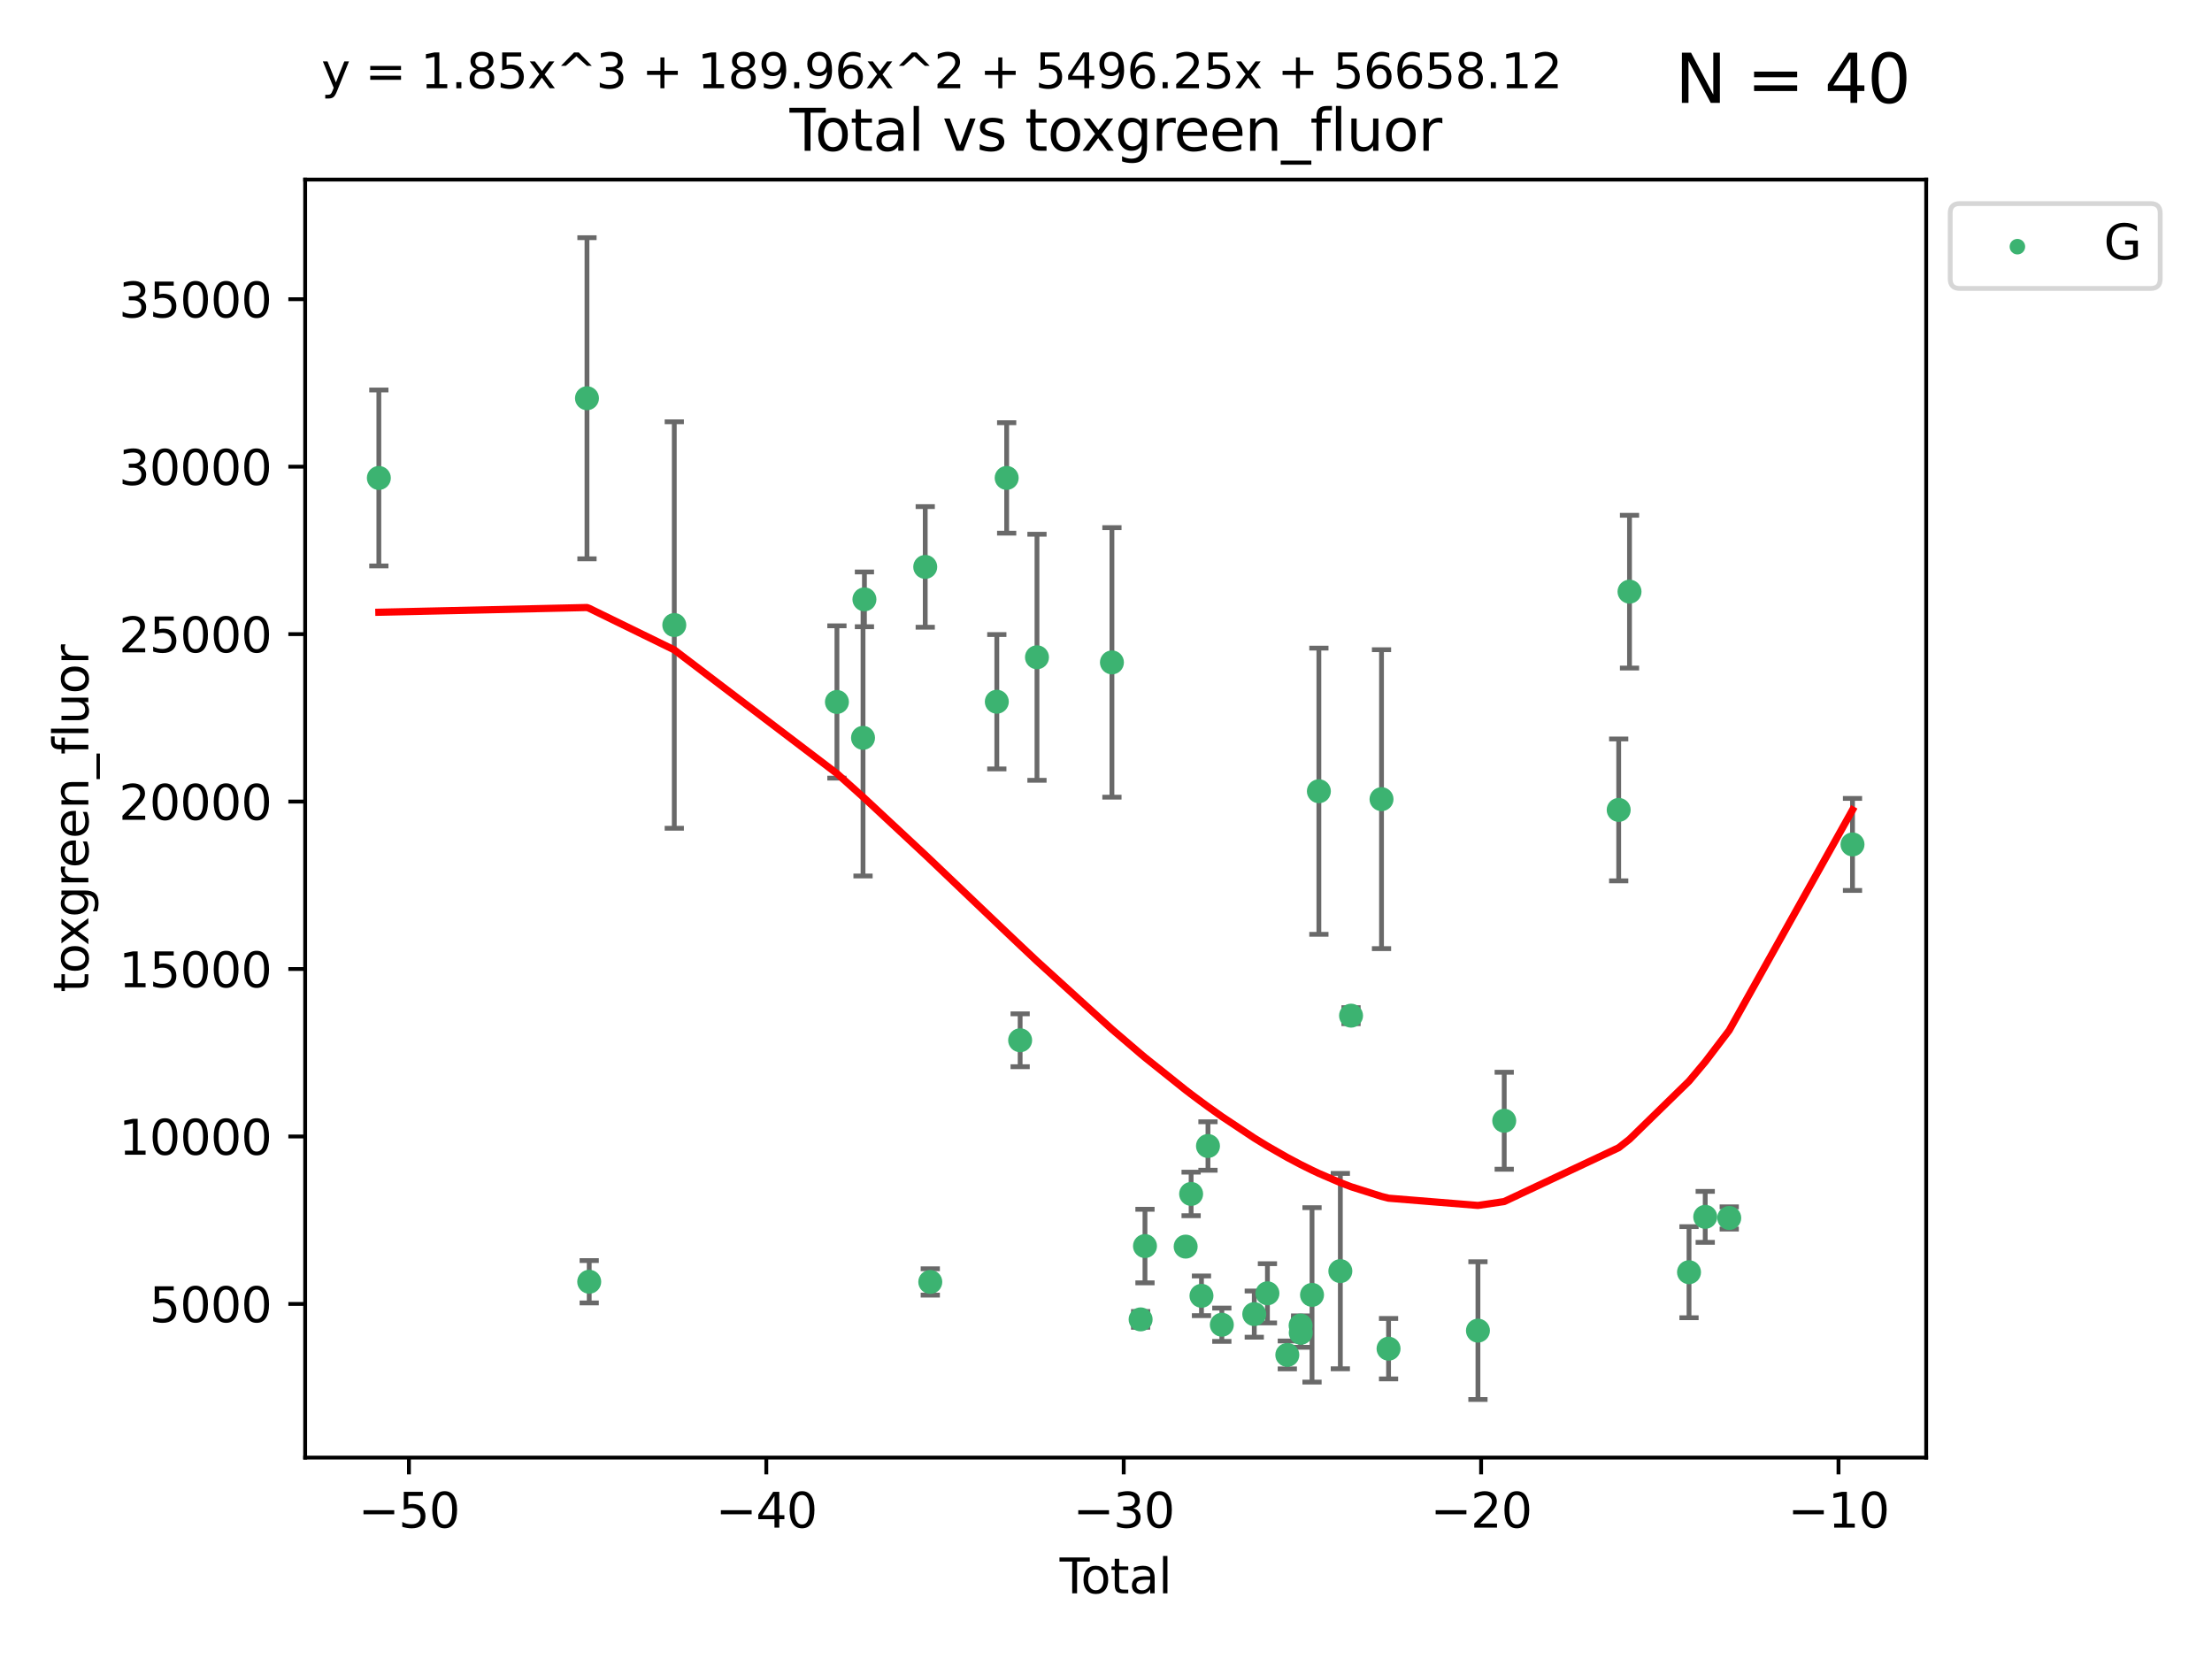 <?xml version="1.0" encoding="utf-8" standalone="no"?>
<!DOCTYPE svg PUBLIC "-//W3C//DTD SVG 1.1//EN"
  "http://www.w3.org/Graphics/SVG/1.1/DTD/svg11.dtd">
<svg xmlns:xlink="http://www.w3.org/1999/xlink" width="460.8pt" height="345.6pt" viewBox="0 0 460.8 345.6" xmlns="http://www.w3.org/2000/svg" version="1.1">
 <defs>
  <style type="text/css">*{stroke-linejoin: round; stroke-linecap: butt}</style>
 </defs>
 <g id="figure_1">
  <g id="patch_1">
   <path d="M 0 345.6 
L 460.8 345.6 
L 460.8 0 
L 0 0 
z
" style="fill: #ffffff"/>
  </g>
  <g id="axes_1">
   <g id="patch_2">
    <path d="M 63.571 303.64 
L 401.26 303.64 
L 401.26 37.411 
L 63.571 37.411 
z
" style="fill: #ffffff"/>
   </g>
   <g id="PathCollection_1">
    <defs>
     <path id="m4f829a50f1" d="M 0 1.118 
C 0.297 1.118 0.581 1 0.791 0.791 
C 1 0.581 1.118 0.297 1.118 0 
C 1.118 -0.297 1 -0.581 0.791 -0.791 
C 0.581 -1 0.297 -1.118 0 -1.118 
C -0.297 -1.118 -0.581 -1 -0.791 -0.791 
C -1 -0.581 -1.118 -0.297 -1.118 0 
C -1.118 0.297 -1 0.581 -0.791 0.791 
C -0.581 1 -0.297 1.118 0 1.118 
z
" style="stroke: #3cb371"/>
    </defs>
    <g clip-path="url(#p576bd94e1b)">
     <use xlink:href="#m4f829a50f1" x="78.921" y="99.568" style="fill: #3cb371; stroke: #3cb371"/>
     <use xlink:href="#m4f829a50f1" x="122.278" y="82.96" style="fill: #3cb371; stroke: #3cb371"/>
     <use xlink:href="#m4f829a50f1" x="122.745" y="267.011" style="fill: #3cb371; stroke: #3cb371"/>
     <use xlink:href="#m4f829a50f1" x="140.466" y="130.205" style="fill: #3cb371; stroke: #3cb371"/>
     <use xlink:href="#m4f829a50f1" x="174.347" y="146.233" style="fill: #3cb371; stroke: #3cb371"/>
     <use xlink:href="#m4f829a50f1" x="179.784" y="153.704" style="fill: #3cb371; stroke: #3cb371"/>
     <use xlink:href="#m4f829a50f1" x="180.076" y="124.857" style="fill: #3cb371; stroke: #3cb371"/>
     <use xlink:href="#m4f829a50f1" x="192.744" y="118.098" style="fill: #3cb371; stroke: #3cb371"/>
     <use xlink:href="#m4f829a50f1" x="193.795" y="267.051" style="fill: #3cb371; stroke: #3cb371"/>
     <use xlink:href="#m4f829a50f1" x="207.655" y="146.182" style="fill: #3cb371; stroke: #3cb371"/>
     <use xlink:href="#m4f829a50f1" x="209.708" y="99.56" style="fill: #3cb371; stroke: #3cb371"/>
     <use xlink:href="#m4f829a50f1" x="212.514" y="216.706" style="fill: #3cb371; stroke: #3cb371"/>
     <use xlink:href="#m4f829a50f1" x="216.022" y="136.922" style="fill: #3cb371; stroke: #3cb371"/>
     <use xlink:href="#m4f829a50f1" x="231.636" y="137.991" style="fill: #3cb371; stroke: #3cb371"/>
     <use xlink:href="#m4f829a50f1" x="237.612" y="274.852" style="fill: #3cb371; stroke: #3cb371"/>
     <use xlink:href="#m4f829a50f1" x="238.521" y="259.579" style="fill: #3cb371; stroke: #3cb371"/>
     <use xlink:href="#m4f829a50f1" x="246.995" y="259.692" style="fill: #3cb371; stroke: #3cb371"/>
     <use xlink:href="#m4f829a50f1" x="248.132" y="248.718" style="fill: #3cb371; stroke: #3cb371"/>
     <use xlink:href="#m4f829a50f1" x="250.289" y="269.94" style="fill: #3cb371; stroke: #3cb371"/>
     <use xlink:href="#m4f829a50f1" x="251.643" y="238.732" style="fill: #3cb371; stroke: #3cb371"/>
     <use xlink:href="#m4f829a50f1" x="254.53" y="275.967" style="fill: #3cb371; stroke: #3cb371"/>
     <use xlink:href="#m4f829a50f1" x="261.288" y="273.753" style="fill: #3cb371; stroke: #3cb371"/>
     <use xlink:href="#m4f829a50f1" x="264.028" y="269.422" style="fill: #3cb371; stroke: #3cb371"/>
     <use xlink:href="#m4f829a50f1" x="268.172" y="282.255" style="fill: #3cb371; stroke: #3cb371"/>
     <use xlink:href="#m4f829a50f1" x="270.942" y="276.133" style="fill: #3cb371; stroke: #3cb371"/>
     <use xlink:href="#m4f829a50f1" x="270.973" y="277.644" style="fill: #3cb371; stroke: #3cb371"/>
     <use xlink:href="#m4f829a50f1" x="273.319" y="269.747" style="fill: #3cb371; stroke: #3cb371"/>
     <use xlink:href="#m4f829a50f1" x="274.747" y="164.829" style="fill: #3cb371; stroke: #3cb371"/>
     <use xlink:href="#m4f829a50f1" x="279.217" y="264.794" style="fill: #3cb371; stroke: #3cb371"/>
     <use xlink:href="#m4f829a50f1" x="281.447" y="211.581" style="fill: #3cb371; stroke: #3cb371"/>
     <use xlink:href="#m4f829a50f1" x="287.795" y="166.481" style="fill: #3cb371; stroke: #3cb371"/>
     <use xlink:href="#m4f829a50f1" x="289.262" y="280.956" style="fill: #3cb371; stroke: #3cb371"/>
     <use xlink:href="#m4f829a50f1" x="307.883" y="277.195" style="fill: #3cb371; stroke: #3cb371"/>
     <use xlink:href="#m4f829a50f1" x="313.358" y="233.473" style="fill: #3cb371; stroke: #3cb371"/>
     <use xlink:href="#m4f829a50f1" x="337.204" y="168.718" style="fill: #3cb371; stroke: #3cb371"/>
     <use xlink:href="#m4f829a50f1" x="339.458" y="123.252" style="fill: #3cb371; stroke: #3cb371"/>
     <use xlink:href="#m4f829a50f1" x="351.854" y="265.024" style="fill: #3cb371; stroke: #3cb371"/>
     <use xlink:href="#m4f829a50f1" x="355.23" y="253.492" style="fill: #3cb371; stroke: #3cb371"/>
     <use xlink:href="#m4f829a50f1" x="360.232" y="253.723" style="fill: #3cb371; stroke: #3cb371"/>
     <use xlink:href="#m4f829a50f1" x="385.911" y="175.91" style="fill: #3cb371; stroke: #3cb371"/>
    </g>
   </g>
   <g id="matplotlib.axis_1">
    <g id="xtick_1">
     <g id="line2d_1">
      <defs>
       <path id="me214d9be31" d="M 0 0 
L 0 3.5 
" style="stroke: #000000; stroke-width: 0.8"/>
      </defs>
      <g>
       <use xlink:href="#me214d9be31" x="85.187" y="303.64" style="stroke: #000000; stroke-width: 0.8"/>
      </g>
     </g>
     <g id="text_1">
      <!-- −50 -->
      <g transform="translate(74.634 318.238)scale(0.1 -0.1)">
       <defs>
        <path id="DejaVuSans-2212" d="M 678 2272 
L 4684 2272 
L 4684 1741 
L 678 1741 
L 678 2272 
z
" transform="scale(0.016)"/>
        <path id="DejaVuSans-35" d="M 691 4666 
L 3169 4666 
L 3169 4134 
L 1269 4134 
L 1269 2991 
Q 1406 3038 1543 3061 
Q 1681 3084 1819 3084 
Q 2600 3084 3056 2656 
Q 3513 2228 3513 1497 
Q 3513 744 3044 326 
Q 2575 -91 1722 -91 
Q 1428 -91 1123 -41 
Q 819 9 494 109 
L 494 744 
Q 775 591 1075 516 
Q 1375 441 1709 441 
Q 2250 441 2565 725 
Q 2881 1009 2881 1497 
Q 2881 1984 2565 2268 
Q 2250 2553 1709 2553 
Q 1456 2553 1204 2497 
Q 953 2441 691 2322 
L 691 4666 
z
" transform="scale(0.016)"/>
        <path id="DejaVuSans-30" d="M 2034 4250 
Q 1547 4250 1301 3770 
Q 1056 3291 1056 2328 
Q 1056 1369 1301 889 
Q 1547 409 2034 409 
Q 2525 409 2770 889 
Q 3016 1369 3016 2328 
Q 3016 3291 2770 3770 
Q 2525 4250 2034 4250 
z
M 2034 4750 
Q 2819 4750 3233 4129 
Q 3647 3509 3647 2328 
Q 3647 1150 3233 529 
Q 2819 -91 2034 -91 
Q 1250 -91 836 529 
Q 422 1150 422 2328 
Q 422 3509 836 4129 
Q 1250 4750 2034 4750 
z
" transform="scale(0.016)"/>
       </defs>
       <use xlink:href="#DejaVuSans-2212"/>
       <use xlink:href="#DejaVuSans-35" x="83.789"/>
       <use xlink:href="#DejaVuSans-30" x="147.412"/>
      </g>
     </g>
    </g>
    <g id="xtick_2">
     <g id="line2d_2">
      <g>
       <use xlink:href="#me214d9be31" x="159.638" y="303.64" style="stroke: #000000; stroke-width: 0.8"/>
      </g>
     </g>
     <g id="text_2">
      <!-- −40 -->
      <g transform="translate(149.086 318.238)scale(0.1 -0.1)">
       <defs>
        <path id="DejaVuSans-34" d="M 2419 4116 
L 825 1625 
L 2419 1625 
L 2419 4116 
z
M 2253 4666 
L 3047 4666 
L 3047 1625 
L 3713 1625 
L 3713 1100 
L 3047 1100 
L 3047 0 
L 2419 0 
L 2419 1100 
L 313 1100 
L 313 1709 
L 2253 4666 
z
" transform="scale(0.016)"/>
       </defs>
       <use xlink:href="#DejaVuSans-2212"/>
       <use xlink:href="#DejaVuSans-34" x="83.789"/>
       <use xlink:href="#DejaVuSans-30" x="147.412"/>
      </g>
     </g>
    </g>
    <g id="xtick_3">
     <g id="line2d_3">
      <g>
       <use xlink:href="#me214d9be31" x="234.089" y="303.64" style="stroke: #000000; stroke-width: 0.8"/>
      </g>
     </g>
     <g id="text_3">
      <!-- −30 -->
      <g transform="translate(223.537 318.238)scale(0.1 -0.1)">
       <defs>
        <path id="DejaVuSans-33" d="M 2597 2516 
Q 3050 2419 3304 2112 
Q 3559 1806 3559 1356 
Q 3559 666 3084 287 
Q 2609 -91 1734 -91 
Q 1441 -91 1130 -33 
Q 819 25 488 141 
L 488 750 
Q 750 597 1062 519 
Q 1375 441 1716 441 
Q 2309 441 2620 675 
Q 2931 909 2931 1356 
Q 2931 1769 2642 2001 
Q 2353 2234 1838 2234 
L 1294 2234 
L 1294 2753 
L 1863 2753 
Q 2328 2753 2575 2939 
Q 2822 3125 2822 3475 
Q 2822 3834 2567 4026 
Q 2313 4219 1838 4219 
Q 1578 4219 1281 4162 
Q 984 4106 628 3988 
L 628 4550 
Q 988 4650 1302 4700 
Q 1616 4750 1894 4750 
Q 2613 4750 3031 4423 
Q 3450 4097 3450 3541 
Q 3450 3153 3228 2886 
Q 3006 2619 2597 2516 
z
" transform="scale(0.016)"/>
       </defs>
       <use xlink:href="#DejaVuSans-2212"/>
       <use xlink:href="#DejaVuSans-33" x="83.789"/>
       <use xlink:href="#DejaVuSans-30" x="147.412"/>
      </g>
     </g>
    </g>
    <g id="xtick_4">
     <g id="line2d_4">
      <g>
       <use xlink:href="#me214d9be31" x="308.541" y="303.64" style="stroke: #000000; stroke-width: 0.8"/>
      </g>
     </g>
     <g id="text_4">
      <!-- −20 -->
      <g transform="translate(297.988 318.238)scale(0.1 -0.1)">
       <defs>
        <path id="DejaVuSans-32" d="M 1228 531 
L 3431 531 
L 3431 0 
L 469 0 
L 469 531 
Q 828 903 1448 1529 
Q 2069 2156 2228 2338 
Q 2531 2678 2651 2914 
Q 2772 3150 2772 3378 
Q 2772 3750 2511 3984 
Q 2250 4219 1831 4219 
Q 1534 4219 1204 4116 
Q 875 4013 500 3803 
L 500 4441 
Q 881 4594 1212 4672 
Q 1544 4750 1819 4750 
Q 2544 4750 2975 4387 
Q 3406 4025 3406 3419 
Q 3406 3131 3298 2873 
Q 3191 2616 2906 2266 
Q 2828 2175 2409 1742 
Q 1991 1309 1228 531 
z
" transform="scale(0.016)"/>
       </defs>
       <use xlink:href="#DejaVuSans-2212"/>
       <use xlink:href="#DejaVuSans-32" x="83.789"/>
       <use xlink:href="#DejaVuSans-30" x="147.412"/>
      </g>
     </g>
    </g>
    <g id="xtick_5">
     <g id="line2d_5">
      <g>
       <use xlink:href="#me214d9be31" x="382.992" y="303.64" style="stroke: #000000; stroke-width: 0.8"/>
      </g>
     </g>
     <g id="text_5">
      <!-- −10 -->
      <g transform="translate(372.44 318.238)scale(0.1 -0.1)">
       <defs>
        <path id="DejaVuSans-31" d="M 794 531 
L 1825 531 
L 1825 4091 
L 703 3866 
L 703 4441 
L 1819 4666 
L 2450 4666 
L 2450 531 
L 3481 531 
L 3481 0 
L 794 0 
L 794 531 
z
" transform="scale(0.016)"/>
       </defs>
       <use xlink:href="#DejaVuSans-2212"/>
       <use xlink:href="#DejaVuSans-31" x="83.789"/>
       <use xlink:href="#DejaVuSans-30" x="147.412"/>
      </g>
     </g>
    </g>
    <g id="text_6">
     <!-- Total -->
     <g transform="translate(220.739 331.917)scale(0.1 -0.1)">
      <defs>
       <path id="DejaVuSans-54" d="M -19 4666 
L 3928 4666 
L 3928 4134 
L 2272 4134 
L 2272 0 
L 1638 0 
L 1638 4134 
L -19 4134 
L -19 4666 
z
" transform="scale(0.016)"/>
       <path id="DejaVuSans-6f" d="M 1959 3097 
Q 1497 3097 1228 2736 
Q 959 2375 959 1747 
Q 959 1119 1226 758 
Q 1494 397 1959 397 
Q 2419 397 2687 759 
Q 2956 1122 2956 1747 
Q 2956 2369 2687 2733 
Q 2419 3097 1959 3097 
z
M 1959 3584 
Q 2709 3584 3137 3096 
Q 3566 2609 3566 1747 
Q 3566 888 3137 398 
Q 2709 -91 1959 -91 
Q 1206 -91 779 398 
Q 353 888 353 1747 
Q 353 2609 779 3096 
Q 1206 3584 1959 3584 
z
" transform="scale(0.016)"/>
       <path id="DejaVuSans-74" d="M 1172 4494 
L 1172 3500 
L 2356 3500 
L 2356 3053 
L 1172 3053 
L 1172 1153 
Q 1172 725 1289 603 
Q 1406 481 1766 481 
L 2356 481 
L 2356 0 
L 1766 0 
Q 1100 0 847 248 
Q 594 497 594 1153 
L 594 3053 
L 172 3053 
L 172 3500 
L 594 3500 
L 594 4494 
L 1172 4494 
z
" transform="scale(0.016)"/>
       <path id="DejaVuSans-61" d="M 2194 1759 
Q 1497 1759 1228 1600 
Q 959 1441 959 1056 
Q 959 750 1161 570 
Q 1363 391 1709 391 
Q 2188 391 2477 730 
Q 2766 1069 2766 1631 
L 2766 1759 
L 2194 1759 
z
M 3341 1997 
L 3341 0 
L 2766 0 
L 2766 531 
Q 2569 213 2275 61 
Q 1981 -91 1556 -91 
Q 1019 -91 701 211 
Q 384 513 384 1019 
Q 384 1609 779 1909 
Q 1175 2209 1959 2209 
L 2766 2209 
L 2766 2266 
Q 2766 2663 2505 2880 
Q 2244 3097 1772 3097 
Q 1472 3097 1187 3025 
Q 903 2953 641 2809 
L 641 3341 
Q 956 3463 1253 3523 
Q 1550 3584 1831 3584 
Q 2591 3584 2966 3190 
Q 3341 2797 3341 1997 
z
" transform="scale(0.016)"/>
       <path id="DejaVuSans-6c" d="M 603 4863 
L 1178 4863 
L 1178 0 
L 603 0 
L 603 4863 
z
" transform="scale(0.016)"/>
      </defs>
      <use xlink:href="#DejaVuSans-54"/>
      <use xlink:href="#DejaVuSans-6f" x="44.084"/>
      <use xlink:href="#DejaVuSans-74" x="105.266"/>
      <use xlink:href="#DejaVuSans-61" x="144.475"/>
      <use xlink:href="#DejaVuSans-6c" x="205.754"/>
     </g>
    </g>
   </g>
   <g id="matplotlib.axis_2">
    <g id="ytick_1">
     <g id="line2d_6">
      <defs>
       <path id="m9dea9aa4d3" d="M 0 0 
L -3.5 0 
" style="stroke: #000000; stroke-width: 0.8"/>
      </defs>
      <g>
       <use xlink:href="#m9dea9aa4d3" x="63.571" y="271.633" style="stroke: #000000; stroke-width: 0.8"/>
      </g>
     </g>
     <g id="text_7">
      <!-- 5000 -->
      <g transform="translate(31.121 275.432)scale(0.1 -0.1)">
       <use xlink:href="#DejaVuSans-35"/>
       <use xlink:href="#DejaVuSans-30" x="63.623"/>
       <use xlink:href="#DejaVuSans-30" x="127.246"/>
       <use xlink:href="#DejaVuSans-30" x="190.869"/>
      </g>
     </g>
    </g>
    <g id="ytick_2">
     <g id="line2d_7">
      <g>
       <use xlink:href="#m9dea9aa4d3" x="63.571" y="236.749" style="stroke: #000000; stroke-width: 0.8"/>
      </g>
     </g>
     <g id="text_8">
      <!-- 10000 -->
      <g transform="translate(24.759 240.548)scale(0.1 -0.1)">
       <use xlink:href="#DejaVuSans-31"/>
       <use xlink:href="#DejaVuSans-30" x="63.623"/>
       <use xlink:href="#DejaVuSans-30" x="127.246"/>
       <use xlink:href="#DejaVuSans-30" x="190.869"/>
       <use xlink:href="#DejaVuSans-30" x="254.492"/>
      </g>
     </g>
    </g>
    <g id="ytick_3">
     <g id="line2d_8">
      <g>
       <use xlink:href="#m9dea9aa4d3" x="63.571" y="201.865" style="stroke: #000000; stroke-width: 0.8"/>
      </g>
     </g>
     <g id="text_9">
      <!-- 15000 -->
      <g transform="translate(24.759 205.664)scale(0.1 -0.1)">
       <use xlink:href="#DejaVuSans-31"/>
       <use xlink:href="#DejaVuSans-35" x="63.623"/>
       <use xlink:href="#DejaVuSans-30" x="127.246"/>
       <use xlink:href="#DejaVuSans-30" x="190.869"/>
       <use xlink:href="#DejaVuSans-30" x="254.492"/>
      </g>
     </g>
    </g>
    <g id="ytick_4">
     <g id="line2d_9">
      <g>
       <use xlink:href="#m9dea9aa4d3" x="63.571" y="166.981" style="stroke: #000000; stroke-width: 0.8"/>
      </g>
     </g>
     <g id="text_10">
      <!-- 20000 -->
      <g transform="translate(24.759 170.78)scale(0.1 -0.1)">
       <use xlink:href="#DejaVuSans-32"/>
       <use xlink:href="#DejaVuSans-30" x="63.623"/>
       <use xlink:href="#DejaVuSans-30" x="127.246"/>
       <use xlink:href="#DejaVuSans-30" x="190.869"/>
       <use xlink:href="#DejaVuSans-30" x="254.492"/>
      </g>
     </g>
    </g>
    <g id="ytick_5">
     <g id="line2d_10">
      <g>
       <use xlink:href="#m9dea9aa4d3" x="63.571" y="132.097" style="stroke: #000000; stroke-width: 0.8"/>
      </g>
     </g>
     <g id="text_11">
      <!-- 25000 -->
      <g transform="translate(24.759 135.896)scale(0.1 -0.1)">
       <use xlink:href="#DejaVuSans-32"/>
       <use xlink:href="#DejaVuSans-35" x="63.623"/>
       <use xlink:href="#DejaVuSans-30" x="127.246"/>
       <use xlink:href="#DejaVuSans-30" x="190.869"/>
       <use xlink:href="#DejaVuSans-30" x="254.492"/>
      </g>
     </g>
    </g>
    <g id="ytick_6">
     <g id="line2d_11">
      <g>
       <use xlink:href="#m9dea9aa4d3" x="63.571" y="97.213" style="stroke: #000000; stroke-width: 0.8"/>
      </g>
     </g>
     <g id="text_12">
      <!-- 30000 -->
      <g transform="translate(24.759 101.013)scale(0.1 -0.1)">
       <use xlink:href="#DejaVuSans-33"/>
       <use xlink:href="#DejaVuSans-30" x="63.623"/>
       <use xlink:href="#DejaVuSans-30" x="127.246"/>
       <use xlink:href="#DejaVuSans-30" x="190.869"/>
       <use xlink:href="#DejaVuSans-30" x="254.492"/>
      </g>
     </g>
    </g>
    <g id="ytick_7">
     <g id="line2d_12">
      <g>
       <use xlink:href="#m9dea9aa4d3" x="63.571" y="62.33" style="stroke: #000000; stroke-width: 0.8"/>
      </g>
     </g>
     <g id="text_13">
      <!-- 35000 -->
      <g transform="translate(24.759 66.129)scale(0.1 -0.1)">
       <use xlink:href="#DejaVuSans-33"/>
       <use xlink:href="#DejaVuSans-35" x="63.623"/>
       <use xlink:href="#DejaVuSans-30" x="127.246"/>
       <use xlink:href="#DejaVuSans-30" x="190.869"/>
       <use xlink:href="#DejaVuSans-30" x="254.492"/>
      </g>
     </g>
    </g>
    <g id="text_14">
     <!-- toxgreen_fluor -->
     <g transform="translate(18.401 206.72)rotate(-90)scale(0.1 -0.1)">
      <defs>
       <path id="DejaVuSans-78" d="M 3513 3500 
L 2247 1797 
L 3578 0 
L 2900 0 
L 1881 1375 
L 863 0 
L 184 0 
L 1544 1831 
L 300 3500 
L 978 3500 
L 1906 2253 
L 2834 3500 
L 3513 3500 
z
" transform="scale(0.016)"/>
       <path id="DejaVuSans-67" d="M 2906 1791 
Q 2906 2416 2648 2759 
Q 2391 3103 1925 3103 
Q 1463 3103 1205 2759 
Q 947 2416 947 1791 
Q 947 1169 1205 825 
Q 1463 481 1925 481 
Q 2391 481 2648 825 
Q 2906 1169 2906 1791 
z
M 3481 434 
Q 3481 -459 3084 -895 
Q 2688 -1331 1869 -1331 
Q 1566 -1331 1297 -1286 
Q 1028 -1241 775 -1147 
L 775 -588 
Q 1028 -725 1275 -790 
Q 1522 -856 1778 -856 
Q 2344 -856 2625 -561 
Q 2906 -266 2906 331 
L 2906 616 
Q 2728 306 2450 153 
Q 2172 0 1784 0 
Q 1141 0 747 490 
Q 353 981 353 1791 
Q 353 2603 747 3093 
Q 1141 3584 1784 3584 
Q 2172 3584 2450 3431 
Q 2728 3278 2906 2969 
L 2906 3500 
L 3481 3500 
L 3481 434 
z
" transform="scale(0.016)"/>
       <path id="DejaVuSans-72" d="M 2631 2963 
Q 2534 3019 2420 3045 
Q 2306 3072 2169 3072 
Q 1681 3072 1420 2755 
Q 1159 2438 1159 1844 
L 1159 0 
L 581 0 
L 581 3500 
L 1159 3500 
L 1159 2956 
Q 1341 3275 1631 3429 
Q 1922 3584 2338 3584 
Q 2397 3584 2469 3576 
Q 2541 3569 2628 3553 
L 2631 2963 
z
" transform="scale(0.016)"/>
       <path id="DejaVuSans-65" d="M 3597 1894 
L 3597 1613 
L 953 1613 
Q 991 1019 1311 708 
Q 1631 397 2203 397 
Q 2534 397 2845 478 
Q 3156 559 3463 722 
L 3463 178 
Q 3153 47 2828 -22 
Q 2503 -91 2169 -91 
Q 1331 -91 842 396 
Q 353 884 353 1716 
Q 353 2575 817 3079 
Q 1281 3584 2069 3584 
Q 2775 3584 3186 3129 
Q 3597 2675 3597 1894 
z
M 3022 2063 
Q 3016 2534 2758 2815 
Q 2500 3097 2075 3097 
Q 1594 3097 1305 2825 
Q 1016 2553 972 2059 
L 3022 2063 
z
" transform="scale(0.016)"/>
       <path id="DejaVuSans-6e" d="M 3513 2113 
L 3513 0 
L 2938 0 
L 2938 2094 
Q 2938 2591 2744 2837 
Q 2550 3084 2163 3084 
Q 1697 3084 1428 2787 
Q 1159 2491 1159 1978 
L 1159 0 
L 581 0 
L 581 3500 
L 1159 3500 
L 1159 2956 
Q 1366 3272 1645 3428 
Q 1925 3584 2291 3584 
Q 2894 3584 3203 3211 
Q 3513 2838 3513 2113 
z
" transform="scale(0.016)"/>
       <path id="DejaVuSans-5f" d="M 3263 -1063 
L 3263 -1509 
L -63 -1509 
L -63 -1063 
L 3263 -1063 
z
" transform="scale(0.016)"/>
       <path id="DejaVuSans-66" d="M 2375 4863 
L 2375 4384 
L 1825 4384 
Q 1516 4384 1395 4259 
Q 1275 4134 1275 3809 
L 1275 3500 
L 2222 3500 
L 2222 3053 
L 1275 3053 
L 1275 0 
L 697 0 
L 697 3053 
L 147 3053 
L 147 3500 
L 697 3500 
L 697 3744 
Q 697 4328 969 4595 
Q 1241 4863 1831 4863 
L 2375 4863 
z
" transform="scale(0.016)"/>
       <path id="DejaVuSans-75" d="M 544 1381 
L 544 3500 
L 1119 3500 
L 1119 1403 
Q 1119 906 1312 657 
Q 1506 409 1894 409 
Q 2359 409 2629 706 
Q 2900 1003 2900 1516 
L 2900 3500 
L 3475 3500 
L 3475 0 
L 2900 0 
L 2900 538 
Q 2691 219 2414 64 
Q 2138 -91 1772 -91 
Q 1169 -91 856 284 
Q 544 659 544 1381 
z
M 1991 3584 
L 1991 3584 
z
" transform="scale(0.016)"/>
      </defs>
      <use xlink:href="#DejaVuSans-74"/>
      <use xlink:href="#DejaVuSans-6f" x="39.209"/>
      <use xlink:href="#DejaVuSans-78" x="97.266"/>
      <use xlink:href="#DejaVuSans-67" x="156.445"/>
      <use xlink:href="#DejaVuSans-72" x="219.922"/>
      <use xlink:href="#DejaVuSans-65" x="258.785"/>
      <use xlink:href="#DejaVuSans-65" x="320.309"/>
      <use xlink:href="#DejaVuSans-6e" x="381.832"/>
      <use xlink:href="#DejaVuSans-5f" x="445.211"/>
      <use xlink:href="#DejaVuSans-66" x="495.211"/>
      <use xlink:href="#DejaVuSans-6c" x="530.416"/>
      <use xlink:href="#DejaVuSans-75" x="558.199"/>
      <use xlink:href="#DejaVuSans-6f" x="621.578"/>
      <use xlink:href="#DejaVuSans-72" x="682.76"/>
     </g>
    </g>
   </g>
   <g id="LineCollection_1">
    <path d="M 78.921 117.897 
L 78.921 81.238 
" clip-path="url(#p576bd94e1b)" style="fill: none; stroke: #696969"/>
    <path d="M 122.278 116.408 
L 122.278 49.513 
" clip-path="url(#p576bd94e1b)" style="fill: none; stroke: #696969"/>
    <path d="M 122.745 271.423 
L 122.745 262.598 
" clip-path="url(#p576bd94e1b)" style="fill: none; stroke: #696969"/>
    <path d="M 140.466 172.542 
L 140.466 87.867 
" clip-path="url(#p576bd94e1b)" style="fill: none; stroke: #696969"/>
    <path d="M 174.347 162.094 
L 174.347 130.372 
" clip-path="url(#p576bd94e1b)" style="fill: none; stroke: #696969"/>
    <path d="M 179.784 182.486 
L 179.784 124.923 
" clip-path="url(#p576bd94e1b)" style="fill: none; stroke: #696969"/>
    <path d="M 180.076 130.561 
L 180.076 119.154 
" clip-path="url(#p576bd94e1b)" style="fill: none; stroke: #696969"/>
    <path d="M 192.744 130.662 
L 192.744 105.533 
" clip-path="url(#p576bd94e1b)" style="fill: none; stroke: #696969"/>
    <path d="M 193.795 269.797 
L 193.795 264.305 
" clip-path="url(#p576bd94e1b)" style="fill: none; stroke: #696969"/>
    <path d="M 207.655 160.176 
L 207.655 132.188 
" clip-path="url(#p576bd94e1b)" style="fill: none; stroke: #696969"/>
    <path d="M 209.708 111.064 
L 209.708 88.056 
" clip-path="url(#p576bd94e1b)" style="fill: none; stroke: #696969"/>
    <path d="M 212.514 222.216 
L 212.514 211.197 
" clip-path="url(#p576bd94e1b)" style="fill: none; stroke: #696969"/>
    <path d="M 216.022 162.552 
L 216.022 111.293 
" clip-path="url(#p576bd94e1b)" style="fill: none; stroke: #696969"/>
    <path d="M 231.636 166.064 
L 231.636 109.918 
" clip-path="url(#p576bd94e1b)" style="fill: none; stroke: #696969"/>
    <path d="M 237.612 276.493 
L 237.612 273.211 
" clip-path="url(#p576bd94e1b)" style="fill: none; stroke: #696969"/>
    <path d="M 238.521 267.241 
L 238.521 251.917 
" clip-path="url(#p576bd94e1b)" style="fill: none; stroke: #696969"/>
    <path d="M 246.995 260.56 
L 246.995 258.824 
" clip-path="url(#p576bd94e1b)" style="fill: none; stroke: #696969"/>
    <path d="M 248.132 253.257 
L 248.132 244.179 
" clip-path="url(#p576bd94e1b)" style="fill: none; stroke: #696969"/>
    <path d="M 250.289 274.072 
L 250.289 265.808 
" clip-path="url(#p576bd94e1b)" style="fill: none; stroke: #696969"/>
    <path d="M 251.643 243.781 
L 251.643 233.683 
" clip-path="url(#p576bd94e1b)" style="fill: none; stroke: #696969"/>
    <path d="M 254.53 279.437 
L 254.53 272.498 
" clip-path="url(#p576bd94e1b)" style="fill: none; stroke: #696969"/>
    <path d="M 261.288 278.561 
L 261.288 268.945 
" clip-path="url(#p576bd94e1b)" style="fill: none; stroke: #696969"/>
    <path d="M 264.028 275.591 
L 264.028 263.253 
" clip-path="url(#p576bd94e1b)" style="fill: none; stroke: #696969"/>
    <path d="M 268.172 285.162 
L 268.172 279.348 
" clip-path="url(#p576bd94e1b)" style="fill: none; stroke: #696969"/>
    <path d="M 270.942 278.146 
L 270.942 274.12 
" clip-path="url(#p576bd94e1b)" style="fill: none; stroke: #696969"/>
    <path d="M 270.973 280.665 
L 270.973 274.622 
" clip-path="url(#p576bd94e1b)" style="fill: none; stroke: #696969"/>
    <path d="M 273.319 287.918 
L 273.319 251.577 
" clip-path="url(#p576bd94e1b)" style="fill: none; stroke: #696969"/>
    <path d="M 274.747 194.639 
L 274.747 135.018 
" clip-path="url(#p576bd94e1b)" style="fill: none; stroke: #696969"/>
    <path d="M 279.217 285.142 
L 279.217 244.446 
" clip-path="url(#p576bd94e1b)" style="fill: none; stroke: #696969"/>
    <path d="M 281.447 213.255 
L 281.447 209.907 
" clip-path="url(#p576bd94e1b)" style="fill: none; stroke: #696969"/>
    <path d="M 287.795 197.617 
L 287.795 135.346 
" clip-path="url(#p576bd94e1b)" style="fill: none; stroke: #696969"/>
    <path d="M 289.262 287.251 
L 289.262 274.66 
" clip-path="url(#p576bd94e1b)" style="fill: none; stroke: #696969"/>
    <path d="M 307.883 291.539 
L 307.883 262.85 
" clip-path="url(#p576bd94e1b)" style="fill: none; stroke: #696969"/>
    <path d="M 313.358 243.573 
L 313.358 223.373 
" clip-path="url(#p576bd94e1b)" style="fill: none; stroke: #696969"/>
    <path d="M 337.204 183.496 
L 337.204 153.941 
" clip-path="url(#p576bd94e1b)" style="fill: none; stroke: #696969"/>
    <path d="M 339.458 139.164 
L 339.458 107.34 
" clip-path="url(#p576bd94e1b)" style="fill: none; stroke: #696969"/>
    <path d="M 351.854 274.511 
L 351.854 255.538 
" clip-path="url(#p576bd94e1b)" style="fill: none; stroke: #696969"/>
    <path d="M 355.23 258.8 
L 355.23 248.184 
" clip-path="url(#p576bd94e1b)" style="fill: none; stroke: #696969"/>
    <path d="M 360.232 256.034 
L 360.232 251.412 
" clip-path="url(#p576bd94e1b)" style="fill: none; stroke: #696969"/>
    <path d="M 385.911 185.493 
L 385.911 166.326 
" clip-path="url(#p576bd94e1b)" style="fill: none; stroke: #696969"/>
   </g>
   <g id="line2d_13">
    <defs>
     <path id="mf55a1e6d08" d="M 2 0 
L -2 -0 
" style="stroke: #696969"/>
    </defs>
    <g clip-path="url(#p576bd94e1b)">
     <use xlink:href="#mf55a1e6d08" x="78.921" y="117.897" style="fill: #696969; stroke: #696969"/>
     <use xlink:href="#mf55a1e6d08" x="122.278" y="116.408" style="fill: #696969; stroke: #696969"/>
     <use xlink:href="#mf55a1e6d08" x="122.745" y="271.423" style="fill: #696969; stroke: #696969"/>
     <use xlink:href="#mf55a1e6d08" x="140.466" y="172.542" style="fill: #696969; stroke: #696969"/>
     <use xlink:href="#mf55a1e6d08" x="174.347" y="162.094" style="fill: #696969; stroke: #696969"/>
     <use xlink:href="#mf55a1e6d08" x="179.784" y="182.486" style="fill: #696969; stroke: #696969"/>
     <use xlink:href="#mf55a1e6d08" x="180.076" y="130.561" style="fill: #696969; stroke: #696969"/>
     <use xlink:href="#mf55a1e6d08" x="192.744" y="130.662" style="fill: #696969; stroke: #696969"/>
     <use xlink:href="#mf55a1e6d08" x="193.795" y="269.797" style="fill: #696969; stroke: #696969"/>
     <use xlink:href="#mf55a1e6d08" x="207.655" y="160.176" style="fill: #696969; stroke: #696969"/>
     <use xlink:href="#mf55a1e6d08" x="209.708" y="111.064" style="fill: #696969; stroke: #696969"/>
     <use xlink:href="#mf55a1e6d08" x="212.514" y="222.216" style="fill: #696969; stroke: #696969"/>
     <use xlink:href="#mf55a1e6d08" x="216.022" y="162.552" style="fill: #696969; stroke: #696969"/>
     <use xlink:href="#mf55a1e6d08" x="231.636" y="166.064" style="fill: #696969; stroke: #696969"/>
     <use xlink:href="#mf55a1e6d08" x="237.612" y="276.493" style="fill: #696969; stroke: #696969"/>
     <use xlink:href="#mf55a1e6d08" x="238.521" y="267.241" style="fill: #696969; stroke: #696969"/>
     <use xlink:href="#mf55a1e6d08" x="246.995" y="260.56" style="fill: #696969; stroke: #696969"/>
     <use xlink:href="#mf55a1e6d08" x="248.132" y="253.257" style="fill: #696969; stroke: #696969"/>
     <use xlink:href="#mf55a1e6d08" x="250.289" y="274.072" style="fill: #696969; stroke: #696969"/>
     <use xlink:href="#mf55a1e6d08" x="251.643" y="243.781" style="fill: #696969; stroke: #696969"/>
     <use xlink:href="#mf55a1e6d08" x="254.53" y="279.437" style="fill: #696969; stroke: #696969"/>
     <use xlink:href="#mf55a1e6d08" x="261.288" y="278.561" style="fill: #696969; stroke: #696969"/>
     <use xlink:href="#mf55a1e6d08" x="264.028" y="275.591" style="fill: #696969; stroke: #696969"/>
     <use xlink:href="#mf55a1e6d08" x="268.172" y="285.162" style="fill: #696969; stroke: #696969"/>
     <use xlink:href="#mf55a1e6d08" x="270.942" y="278.146" style="fill: #696969; stroke: #696969"/>
     <use xlink:href="#mf55a1e6d08" x="270.973" y="280.665" style="fill: #696969; stroke: #696969"/>
     <use xlink:href="#mf55a1e6d08" x="273.319" y="287.918" style="fill: #696969; stroke: #696969"/>
     <use xlink:href="#mf55a1e6d08" x="274.747" y="194.639" style="fill: #696969; stroke: #696969"/>
     <use xlink:href="#mf55a1e6d08" x="279.217" y="285.142" style="fill: #696969; stroke: #696969"/>
     <use xlink:href="#mf55a1e6d08" x="281.447" y="213.255" style="fill: #696969; stroke: #696969"/>
     <use xlink:href="#mf55a1e6d08" x="287.795" y="197.617" style="fill: #696969; stroke: #696969"/>
     <use xlink:href="#mf55a1e6d08" x="289.262" y="287.251" style="fill: #696969; stroke: #696969"/>
     <use xlink:href="#mf55a1e6d08" x="307.883" y="291.539" style="fill: #696969; stroke: #696969"/>
     <use xlink:href="#mf55a1e6d08" x="313.358" y="243.573" style="fill: #696969; stroke: #696969"/>
     <use xlink:href="#mf55a1e6d08" x="337.204" y="183.496" style="fill: #696969; stroke: #696969"/>
     <use xlink:href="#mf55a1e6d08" x="339.458" y="139.164" style="fill: #696969; stroke: #696969"/>
     <use xlink:href="#mf55a1e6d08" x="351.854" y="274.511" style="fill: #696969; stroke: #696969"/>
     <use xlink:href="#mf55a1e6d08" x="355.23" y="258.8" style="fill: #696969; stroke: #696969"/>
     <use xlink:href="#mf55a1e6d08" x="360.232" y="256.034" style="fill: #696969; stroke: #696969"/>
     <use xlink:href="#mf55a1e6d08" x="385.911" y="185.493" style="fill: #696969; stroke: #696969"/>
    </g>
   </g>
   <g id="line2d_14">
    <g clip-path="url(#p576bd94e1b)">
     <use xlink:href="#mf55a1e6d08" x="78.921" y="81.238" style="fill: #696969; stroke: #696969"/>
     <use xlink:href="#mf55a1e6d08" x="122.278" y="49.513" style="fill: #696969; stroke: #696969"/>
     <use xlink:href="#mf55a1e6d08" x="122.745" y="262.598" style="fill: #696969; stroke: #696969"/>
     <use xlink:href="#mf55a1e6d08" x="140.466" y="87.867" style="fill: #696969; stroke: #696969"/>
     <use xlink:href="#mf55a1e6d08" x="174.347" y="130.372" style="fill: #696969; stroke: #696969"/>
     <use xlink:href="#mf55a1e6d08" x="179.784" y="124.923" style="fill: #696969; stroke: #696969"/>
     <use xlink:href="#mf55a1e6d08" x="180.076" y="119.154" style="fill: #696969; stroke: #696969"/>
     <use xlink:href="#mf55a1e6d08" x="192.744" y="105.533" style="fill: #696969; stroke: #696969"/>
     <use xlink:href="#mf55a1e6d08" x="193.795" y="264.305" style="fill: #696969; stroke: #696969"/>
     <use xlink:href="#mf55a1e6d08" x="207.655" y="132.188" style="fill: #696969; stroke: #696969"/>
     <use xlink:href="#mf55a1e6d08" x="209.708" y="88.056" style="fill: #696969; stroke: #696969"/>
     <use xlink:href="#mf55a1e6d08" x="212.514" y="211.197" style="fill: #696969; stroke: #696969"/>
     <use xlink:href="#mf55a1e6d08" x="216.022" y="111.293" style="fill: #696969; stroke: #696969"/>
     <use xlink:href="#mf55a1e6d08" x="231.636" y="109.918" style="fill: #696969; stroke: #696969"/>
     <use xlink:href="#mf55a1e6d08" x="237.612" y="273.211" style="fill: #696969; stroke: #696969"/>
     <use xlink:href="#mf55a1e6d08" x="238.521" y="251.917" style="fill: #696969; stroke: #696969"/>
     <use xlink:href="#mf55a1e6d08" x="246.995" y="258.824" style="fill: #696969; stroke: #696969"/>
     <use xlink:href="#mf55a1e6d08" x="248.132" y="244.179" style="fill: #696969; stroke: #696969"/>
     <use xlink:href="#mf55a1e6d08" x="250.289" y="265.808" style="fill: #696969; stroke: #696969"/>
     <use xlink:href="#mf55a1e6d08" x="251.643" y="233.683" style="fill: #696969; stroke: #696969"/>
     <use xlink:href="#mf55a1e6d08" x="254.53" y="272.498" style="fill: #696969; stroke: #696969"/>
     <use xlink:href="#mf55a1e6d08" x="261.288" y="268.945" style="fill: #696969; stroke: #696969"/>
     <use xlink:href="#mf55a1e6d08" x="264.028" y="263.253" style="fill: #696969; stroke: #696969"/>
     <use xlink:href="#mf55a1e6d08" x="268.172" y="279.348" style="fill: #696969; stroke: #696969"/>
     <use xlink:href="#mf55a1e6d08" x="270.942" y="274.12" style="fill: #696969; stroke: #696969"/>
     <use xlink:href="#mf55a1e6d08" x="270.973" y="274.622" style="fill: #696969; stroke: #696969"/>
     <use xlink:href="#mf55a1e6d08" x="273.319" y="251.577" style="fill: #696969; stroke: #696969"/>
     <use xlink:href="#mf55a1e6d08" x="274.747" y="135.018" style="fill: #696969; stroke: #696969"/>
     <use xlink:href="#mf55a1e6d08" x="279.217" y="244.446" style="fill: #696969; stroke: #696969"/>
     <use xlink:href="#mf55a1e6d08" x="281.447" y="209.907" style="fill: #696969; stroke: #696969"/>
     <use xlink:href="#mf55a1e6d08" x="287.795" y="135.346" style="fill: #696969; stroke: #696969"/>
     <use xlink:href="#mf55a1e6d08" x="289.262" y="274.66" style="fill: #696969; stroke: #696969"/>
     <use xlink:href="#mf55a1e6d08" x="307.883" y="262.85" style="fill: #696969; stroke: #696969"/>
     <use xlink:href="#mf55a1e6d08" x="313.358" y="223.373" style="fill: #696969; stroke: #696969"/>
     <use xlink:href="#mf55a1e6d08" x="337.204" y="153.941" style="fill: #696969; stroke: #696969"/>
     <use xlink:href="#mf55a1e6d08" x="339.458" y="107.34" style="fill: #696969; stroke: #696969"/>
     <use xlink:href="#mf55a1e6d08" x="351.854" y="255.538" style="fill: #696969; stroke: #696969"/>
     <use xlink:href="#mf55a1e6d08" x="355.23" y="248.184" style="fill: #696969; stroke: #696969"/>
     <use xlink:href="#mf55a1e6d08" x="360.232" y="251.412" style="fill: #696969; stroke: #696969"/>
     <use xlink:href="#mf55a1e6d08" x="385.911" y="166.326" style="fill: #696969; stroke: #696969"/>
    </g>
   </g>
   <g id="line2d_15">
    <path d="M 78.921 127.54 
L 122.278 126.557 
L 122.745 126.727 
L 140.466 135.385 
L 174.347 161.139 
L 179.784 166.016 
L 180.076 166.282 
L 192.744 178.083 
L 193.795 179.079 
L 207.655 192.303 
L 209.708 194.256 
L 212.514 196.916 
L 216.022 200.22 
L 231.636 214.42 
L 237.612 219.537 
L 238.521 220.295 
L 246.995 227.075 
L 248.132 227.941 
L 250.289 229.553 
L 251.643 230.544 
L 254.53 232.599 
L 261.288 237.082 
L 264.028 238.759 
L 268.172 241.127 
L 270.942 242.593 
L 270.973 242.609 
L 273.319 243.772 
L 274.747 244.444 
L 279.217 246.367 
L 281.447 247.219 
L 287.795 249.232 
L 289.262 249.607 
L 307.883 251.114 
L 313.358 250.305 
L 337.204 239.091 
L 339.458 237.326 
L 351.854 225.227 
L 355.23 221.201 
L 360.232 214.632 
L 385.911 168.733 
" clip-path="url(#p576bd94e1b)" style="fill: none; stroke: #ff0000; stroke-width: 1.5; stroke-linecap: square"/>
   </g>
   <g id="line2d_16">
    <defs>
     <path id="md764068c88" d="M 0 2 
C 0.53 2 1.039 1.789 1.414 1.414 
C 1.789 1.039 2 0.53 2 0 
C 2 -0.53 1.789 -1.039 1.414 -1.414 
C 1.039 -1.789 0.53 -2 0 -2 
C -0.53 -2 -1.039 -1.789 -1.414 -1.414 
C -1.789 -1.039 -2 -0.53 -2 0 
C -2 0.53 -1.789 1.039 -1.414 1.414 
C -1.039 1.789 -0.53 2 0 2 
z
" style="stroke: #3cb371"/>
    </defs>
    <g clip-path="url(#p576bd94e1b)">
     <use xlink:href="#md764068c88" x="78.921" y="99.568" style="fill: #3cb371; stroke: #3cb371"/>
     <use xlink:href="#md764068c88" x="122.278" y="82.96" style="fill: #3cb371; stroke: #3cb371"/>
     <use xlink:href="#md764068c88" x="122.745" y="267.011" style="fill: #3cb371; stroke: #3cb371"/>
     <use xlink:href="#md764068c88" x="140.466" y="130.205" style="fill: #3cb371; stroke: #3cb371"/>
     <use xlink:href="#md764068c88" x="174.347" y="146.233" style="fill: #3cb371; stroke: #3cb371"/>
     <use xlink:href="#md764068c88" x="179.784" y="153.704" style="fill: #3cb371; stroke: #3cb371"/>
     <use xlink:href="#md764068c88" x="180.076" y="124.857" style="fill: #3cb371; stroke: #3cb371"/>
     <use xlink:href="#md764068c88" x="192.744" y="118.098" style="fill: #3cb371; stroke: #3cb371"/>
     <use xlink:href="#md764068c88" x="193.795" y="267.051" style="fill: #3cb371; stroke: #3cb371"/>
     <use xlink:href="#md764068c88" x="207.655" y="146.182" style="fill: #3cb371; stroke: #3cb371"/>
     <use xlink:href="#md764068c88" x="209.708" y="99.56" style="fill: #3cb371; stroke: #3cb371"/>
     <use xlink:href="#md764068c88" x="212.514" y="216.706" style="fill: #3cb371; stroke: #3cb371"/>
     <use xlink:href="#md764068c88" x="216.022" y="136.922" style="fill: #3cb371; stroke: #3cb371"/>
     <use xlink:href="#md764068c88" x="231.636" y="137.991" style="fill: #3cb371; stroke: #3cb371"/>
     <use xlink:href="#md764068c88" x="237.612" y="274.852" style="fill: #3cb371; stroke: #3cb371"/>
     <use xlink:href="#md764068c88" x="238.521" y="259.579" style="fill: #3cb371; stroke: #3cb371"/>
     <use xlink:href="#md764068c88" x="246.995" y="259.692" style="fill: #3cb371; stroke: #3cb371"/>
     <use xlink:href="#md764068c88" x="248.132" y="248.718" style="fill: #3cb371; stroke: #3cb371"/>
     <use xlink:href="#md764068c88" x="250.289" y="269.94" style="fill: #3cb371; stroke: #3cb371"/>
     <use xlink:href="#md764068c88" x="251.643" y="238.732" style="fill: #3cb371; stroke: #3cb371"/>
     <use xlink:href="#md764068c88" x="254.53" y="275.967" style="fill: #3cb371; stroke: #3cb371"/>
     <use xlink:href="#md764068c88" x="261.288" y="273.753" style="fill: #3cb371; stroke: #3cb371"/>
     <use xlink:href="#md764068c88" x="264.028" y="269.422" style="fill: #3cb371; stroke: #3cb371"/>
     <use xlink:href="#md764068c88" x="268.172" y="282.255" style="fill: #3cb371; stroke: #3cb371"/>
     <use xlink:href="#md764068c88" x="270.942" y="276.133" style="fill: #3cb371; stroke: #3cb371"/>
     <use xlink:href="#md764068c88" x="270.973" y="277.644" style="fill: #3cb371; stroke: #3cb371"/>
     <use xlink:href="#md764068c88" x="273.319" y="269.747" style="fill: #3cb371; stroke: #3cb371"/>
     <use xlink:href="#md764068c88" x="274.747" y="164.829" style="fill: #3cb371; stroke: #3cb371"/>
     <use xlink:href="#md764068c88" x="279.217" y="264.794" style="fill: #3cb371; stroke: #3cb371"/>
     <use xlink:href="#md764068c88" x="281.447" y="211.581" style="fill: #3cb371; stroke: #3cb371"/>
     <use xlink:href="#md764068c88" x="287.795" y="166.481" style="fill: #3cb371; stroke: #3cb371"/>
     <use xlink:href="#md764068c88" x="289.262" y="280.956" style="fill: #3cb371; stroke: #3cb371"/>
     <use xlink:href="#md764068c88" x="307.883" y="277.195" style="fill: #3cb371; stroke: #3cb371"/>
     <use xlink:href="#md764068c88" x="313.358" y="233.473" style="fill: #3cb371; stroke: #3cb371"/>
     <use xlink:href="#md764068c88" x="337.204" y="168.718" style="fill: #3cb371; stroke: #3cb371"/>
     <use xlink:href="#md764068c88" x="339.458" y="123.252" style="fill: #3cb371; stroke: #3cb371"/>
     <use xlink:href="#md764068c88" x="351.854" y="265.024" style="fill: #3cb371; stroke: #3cb371"/>
     <use xlink:href="#md764068c88" x="355.23" y="253.492" style="fill: #3cb371; stroke: #3cb371"/>
     <use xlink:href="#md764068c88" x="360.232" y="253.723" style="fill: #3cb371; stroke: #3cb371"/>
     <use xlink:href="#md764068c88" x="385.911" y="175.91" style="fill: #3cb371; stroke: #3cb371"/>
    </g>
   </g>
   <g id="patch_3">
    <path d="M 63.571 303.64 
L 63.571 37.411 
" style="fill: none; stroke: #000000; stroke-width: 0.8; stroke-linejoin: miter; stroke-linecap: square"/>
   </g>
   <g id="patch_4">
    <path d="M 401.26 303.64 
L 401.26 37.411 
" style="fill: none; stroke: #000000; stroke-width: 0.8; stroke-linejoin: miter; stroke-linecap: square"/>
   </g>
   <g id="patch_5">
    <path d="M 63.571 303.64 
L 401.26 303.64 
" style="fill: none; stroke: #000000; stroke-width: 0.8; stroke-linejoin: miter; stroke-linecap: square"/>
   </g>
   <g id="patch_6">
    <path d="M 63.571 37.411 
L 401.26 37.411 
" style="fill: none; stroke: #000000; stroke-width: 0.8; stroke-linejoin: miter; stroke-linecap: square"/>
   </g>
   <g id="text_15">
    <!-- N = 40 -->
    <g transform="translate(348.964 21.426)scale(0.14 -0.14)">
     <defs>
      <path id="DejaVuSans-4e" d="M 628 4666 
L 1478 4666 
L 3547 763 
L 3547 4666 
L 4159 4666 
L 4159 0 
L 3309 0 
L 1241 3903 
L 1241 0 
L 628 0 
L 628 4666 
z
" transform="scale(0.016)"/>
      <path id="DejaVuSans-20" transform="scale(0.016)"/>
      <path id="DejaVuSans-3d" d="M 678 2906 
L 4684 2906 
L 4684 2381 
L 678 2381 
L 678 2906 
z
M 678 1631 
L 4684 1631 
L 4684 1100 
L 678 1100 
L 678 1631 
z
" transform="scale(0.016)"/>
     </defs>
     <use xlink:href="#DejaVuSans-4e"/>
     <use xlink:href="#DejaVuSans-20" x="74.805"/>
     <use xlink:href="#DejaVuSans-3d" x="106.592"/>
     <use xlink:href="#DejaVuSans-20" x="190.381"/>
     <use xlink:href="#DejaVuSans-34" x="222.168"/>
     <use xlink:href="#DejaVuSans-30" x="285.791"/>
    </g>
   </g>
   <g id="text_16">
    <!-- y = 1.85x^3 + 189.96x^2 + 5496.25x + 56658.12 -->
    <g transform="translate(66.948 18.387)scale(0.1 -0.1)">
     <defs>
      <path id="DejaVuSans-79" d="M 2059 -325 
Q 1816 -950 1584 -1140 
Q 1353 -1331 966 -1331 
L 506 -1331 
L 506 -850 
L 844 -850 
Q 1081 -850 1212 -737 
Q 1344 -625 1503 -206 
L 1606 56 
L 191 3500 
L 800 3500 
L 1894 763 
L 2988 3500 
L 3597 3500 
L 2059 -325 
z
" transform="scale(0.016)"/>
      <path id="DejaVuSans-2e" d="M 684 794 
L 1344 794 
L 1344 0 
L 684 0 
L 684 794 
z
" transform="scale(0.016)"/>
      <path id="DejaVuSans-38" d="M 2034 2216 
Q 1584 2216 1326 1975 
Q 1069 1734 1069 1313 
Q 1069 891 1326 650 
Q 1584 409 2034 409 
Q 2484 409 2743 651 
Q 3003 894 3003 1313 
Q 3003 1734 2745 1975 
Q 2488 2216 2034 2216 
z
M 1403 2484 
Q 997 2584 770 2862 
Q 544 3141 544 3541 
Q 544 4100 942 4425 
Q 1341 4750 2034 4750 
Q 2731 4750 3128 4425 
Q 3525 4100 3525 3541 
Q 3525 3141 3298 2862 
Q 3072 2584 2669 2484 
Q 3125 2378 3379 2068 
Q 3634 1759 3634 1313 
Q 3634 634 3220 271 
Q 2806 -91 2034 -91 
Q 1263 -91 848 271 
Q 434 634 434 1313 
Q 434 1759 690 2068 
Q 947 2378 1403 2484 
z
M 1172 3481 
Q 1172 3119 1398 2916 
Q 1625 2713 2034 2713 
Q 2441 2713 2670 2916 
Q 2900 3119 2900 3481 
Q 2900 3844 2670 4047 
Q 2441 4250 2034 4250 
Q 1625 4250 1398 4047 
Q 1172 3844 1172 3481 
z
" transform="scale(0.016)"/>
      <path id="DejaVuSans-5e" d="M 2988 4666 
L 4684 2925 
L 4056 2925 
L 2681 4159 
L 1306 2925 
L 678 2925 
L 2375 4666 
L 2988 4666 
z
" transform="scale(0.016)"/>
      <path id="DejaVuSans-2b" d="M 2944 4013 
L 2944 2272 
L 4684 2272 
L 4684 1741 
L 2944 1741 
L 2944 0 
L 2419 0 
L 2419 1741 
L 678 1741 
L 678 2272 
L 2419 2272 
L 2419 4013 
L 2944 4013 
z
" transform="scale(0.016)"/>
      <path id="DejaVuSans-39" d="M 703 97 
L 703 672 
Q 941 559 1184 500 
Q 1428 441 1663 441 
Q 2288 441 2617 861 
Q 2947 1281 2994 2138 
Q 2813 1869 2534 1725 
Q 2256 1581 1919 1581 
Q 1219 1581 811 2004 
Q 403 2428 403 3163 
Q 403 3881 828 4315 
Q 1253 4750 1959 4750 
Q 2769 4750 3195 4129 
Q 3622 3509 3622 2328 
Q 3622 1225 3098 567 
Q 2575 -91 1691 -91 
Q 1453 -91 1209 -44 
Q 966 3 703 97 
z
M 1959 2075 
Q 2384 2075 2632 2365 
Q 2881 2656 2881 3163 
Q 2881 3666 2632 3958 
Q 2384 4250 1959 4250 
Q 1534 4250 1286 3958 
Q 1038 3666 1038 3163 
Q 1038 2656 1286 2365 
Q 1534 2075 1959 2075 
z
" transform="scale(0.016)"/>
      <path id="DejaVuSans-36" d="M 2113 2584 
Q 1688 2584 1439 2293 
Q 1191 2003 1191 1497 
Q 1191 994 1439 701 
Q 1688 409 2113 409 
Q 2538 409 2786 701 
Q 3034 994 3034 1497 
Q 3034 2003 2786 2293 
Q 2538 2584 2113 2584 
z
M 3366 4563 
L 3366 3988 
Q 3128 4100 2886 4159 
Q 2644 4219 2406 4219 
Q 1781 4219 1451 3797 
Q 1122 3375 1075 2522 
Q 1259 2794 1537 2939 
Q 1816 3084 2150 3084 
Q 2853 3084 3261 2657 
Q 3669 2231 3669 1497 
Q 3669 778 3244 343 
Q 2819 -91 2113 -91 
Q 1303 -91 875 529 
Q 447 1150 447 2328 
Q 447 3434 972 4092 
Q 1497 4750 2381 4750 
Q 2619 4750 2861 4703 
Q 3103 4656 3366 4563 
z
" transform="scale(0.016)"/>
     </defs>
     <use xlink:href="#DejaVuSans-79"/>
     <use xlink:href="#DejaVuSans-20" x="59.18"/>
     <use xlink:href="#DejaVuSans-3d" x="90.967"/>
     <use xlink:href="#DejaVuSans-20" x="174.756"/>
     <use xlink:href="#DejaVuSans-31" x="206.543"/>
     <use xlink:href="#DejaVuSans-2e" x="270.166"/>
     <use xlink:href="#DejaVuSans-38" x="301.953"/>
     <use xlink:href="#DejaVuSans-35" x="365.576"/>
     <use xlink:href="#DejaVuSans-78" x="429.199"/>
     <use xlink:href="#DejaVuSans-5e" x="488.379"/>
     <use xlink:href="#DejaVuSans-33" x="572.168"/>
     <use xlink:href="#DejaVuSans-20" x="635.791"/>
     <use xlink:href="#DejaVuSans-2b" x="667.578"/>
     <use xlink:href="#DejaVuSans-20" x="751.367"/>
     <use xlink:href="#DejaVuSans-31" x="783.154"/>
     <use xlink:href="#DejaVuSans-38" x="846.777"/>
     <use xlink:href="#DejaVuSans-39" x="910.4"/>
     <use xlink:href="#DejaVuSans-2e" x="974.023"/>
     <use xlink:href="#DejaVuSans-39" x="1005.811"/>
     <use xlink:href="#DejaVuSans-36" x="1069.434"/>
     <use xlink:href="#DejaVuSans-78" x="1133.057"/>
     <use xlink:href="#DejaVuSans-5e" x="1192.236"/>
     <use xlink:href="#DejaVuSans-32" x="1276.025"/>
     <use xlink:href="#DejaVuSans-20" x="1339.648"/>
     <use xlink:href="#DejaVuSans-2b" x="1371.436"/>
     <use xlink:href="#DejaVuSans-20" x="1455.225"/>
     <use xlink:href="#DejaVuSans-35" x="1487.012"/>
     <use xlink:href="#DejaVuSans-34" x="1550.635"/>
     <use xlink:href="#DejaVuSans-39" x="1614.258"/>
     <use xlink:href="#DejaVuSans-36" x="1677.881"/>
     <use xlink:href="#DejaVuSans-2e" x="1741.504"/>
     <use xlink:href="#DejaVuSans-32" x="1773.291"/>
     <use xlink:href="#DejaVuSans-35" x="1836.914"/>
     <use xlink:href="#DejaVuSans-78" x="1900.537"/>
     <use xlink:href="#DejaVuSans-20" x="1959.717"/>
     <use xlink:href="#DejaVuSans-2b" x="1991.504"/>
     <use xlink:href="#DejaVuSans-20" x="2075.293"/>
     <use xlink:href="#DejaVuSans-35" x="2107.08"/>
     <use xlink:href="#DejaVuSans-36" x="2170.703"/>
     <use xlink:href="#DejaVuSans-36" x="2234.326"/>
     <use xlink:href="#DejaVuSans-35" x="2297.949"/>
     <use xlink:href="#DejaVuSans-38" x="2361.572"/>
     <use xlink:href="#DejaVuSans-2e" x="2425.195"/>
     <use xlink:href="#DejaVuSans-31" x="2456.982"/>
     <use xlink:href="#DejaVuSans-32" x="2520.605"/>
    </g>
   </g>
   <g id="text_17">
    <!-- Total vs toxgreen_fluor -->
    <g transform="translate(164.48 31.411)scale(0.12 -0.12)">
     <defs>
      <path id="DejaVuSans-76" d="M 191 3500 
L 800 3500 
L 1894 563 
L 2988 3500 
L 3597 3500 
L 2284 0 
L 1503 0 
L 191 3500 
z
" transform="scale(0.016)"/>
      <path id="DejaVuSans-73" d="M 2834 3397 
L 2834 2853 
Q 2591 2978 2328 3040 
Q 2066 3103 1784 3103 
Q 1356 3103 1142 2972 
Q 928 2841 928 2578 
Q 928 2378 1081 2264 
Q 1234 2150 1697 2047 
L 1894 2003 
Q 2506 1872 2764 1633 
Q 3022 1394 3022 966 
Q 3022 478 2636 193 
Q 2250 -91 1575 -91 
Q 1294 -91 989 -36 
Q 684 19 347 128 
L 347 722 
Q 666 556 975 473 
Q 1284 391 1588 391 
Q 1994 391 2212 530 
Q 2431 669 2431 922 
Q 2431 1156 2273 1281 
Q 2116 1406 1581 1522 
L 1381 1569 
Q 847 1681 609 1914 
Q 372 2147 372 2553 
Q 372 3047 722 3315 
Q 1072 3584 1716 3584 
Q 2034 3584 2315 3537 
Q 2597 3491 2834 3397 
z
" transform="scale(0.016)"/>
     </defs>
     <use xlink:href="#DejaVuSans-54"/>
     <use xlink:href="#DejaVuSans-6f" x="44.084"/>
     <use xlink:href="#DejaVuSans-74" x="105.266"/>
     <use xlink:href="#DejaVuSans-61" x="144.475"/>
     <use xlink:href="#DejaVuSans-6c" x="205.754"/>
     <use xlink:href="#DejaVuSans-20" x="233.537"/>
     <use xlink:href="#DejaVuSans-76" x="265.324"/>
     <use xlink:href="#DejaVuSans-73" x="324.504"/>
     <use xlink:href="#DejaVuSans-20" x="376.604"/>
     <use xlink:href="#DejaVuSans-74" x="408.391"/>
     <use xlink:href="#DejaVuSans-6f" x="447.6"/>
     <use xlink:href="#DejaVuSans-78" x="505.656"/>
     <use xlink:href="#DejaVuSans-67" x="564.836"/>
     <use xlink:href="#DejaVuSans-72" x="628.312"/>
     <use xlink:href="#DejaVuSans-65" x="667.176"/>
     <use xlink:href="#DejaVuSans-65" x="728.699"/>
     <use xlink:href="#DejaVuSans-6e" x="790.223"/>
     <use xlink:href="#DejaVuSans-5f" x="853.602"/>
     <use xlink:href="#DejaVuSans-66" x="903.602"/>
     <use xlink:href="#DejaVuSans-6c" x="938.807"/>
     <use xlink:href="#DejaVuSans-75" x="966.59"/>
     <use xlink:href="#DejaVuSans-6f" x="1029.969"/>
     <use xlink:href="#DejaVuSans-72" x="1091.15"/>
    </g>
   </g>
   <g id="legend_1">
    <g id="patch_7">
     <path d="M 408.26 60.089 
L 448.008 60.089 
Q 450.008 60.089 450.008 58.089 
L 450.008 44.411 
Q 450.008 42.411 448.008 42.411 
L 408.26 42.411 
Q 406.26 42.411 406.26 44.411 
L 406.26 58.089 
Q 406.26 60.089 408.26 60.089 
z
" style="fill: #ffffff; opacity: 0.8; stroke: #cccccc; stroke-linejoin: miter"/>
    </g>
    <g id="PathCollection_2">
     <g>
      <use xlink:href="#m4f829a50f1" x="420.26" y="51.385" style="fill: #3cb371; stroke: #3cb371"/>
     </g>
    </g>
    <g id="text_18">
     <!-- G -->
     <g transform="translate(438.26 54.01)scale(0.1 -0.1)">
      <defs>
       <path id="DejaVuSans-47" d="M 3809 666 
L 3809 1919 
L 2778 1919 
L 2778 2438 
L 4434 2438 
L 4434 434 
Q 4069 175 3628 42 
Q 3188 -91 2688 -91 
Q 1594 -91 976 548 
Q 359 1188 359 2328 
Q 359 3472 976 4111 
Q 1594 4750 2688 4750 
Q 3144 4750 3555 4637 
Q 3966 4525 4313 4306 
L 4313 3634 
Q 3963 3931 3569 4081 
Q 3175 4231 2741 4231 
Q 1884 4231 1454 3753 
Q 1025 3275 1025 2328 
Q 1025 1384 1454 906 
Q 1884 428 2741 428 
Q 3075 428 3337 486 
Q 3600 544 3809 666 
z
" transform="scale(0.016)"/>
      </defs>
      <use xlink:href="#DejaVuSans-47"/>
     </g>
    </g>
   </g>
  </g>
 </g>
 <defs>
  <clipPath id="p576bd94e1b">
   <rect x="63.571" y="37.411" width="337.689" height="266.229"/>
  </clipPath>
 </defs>
</svg>
